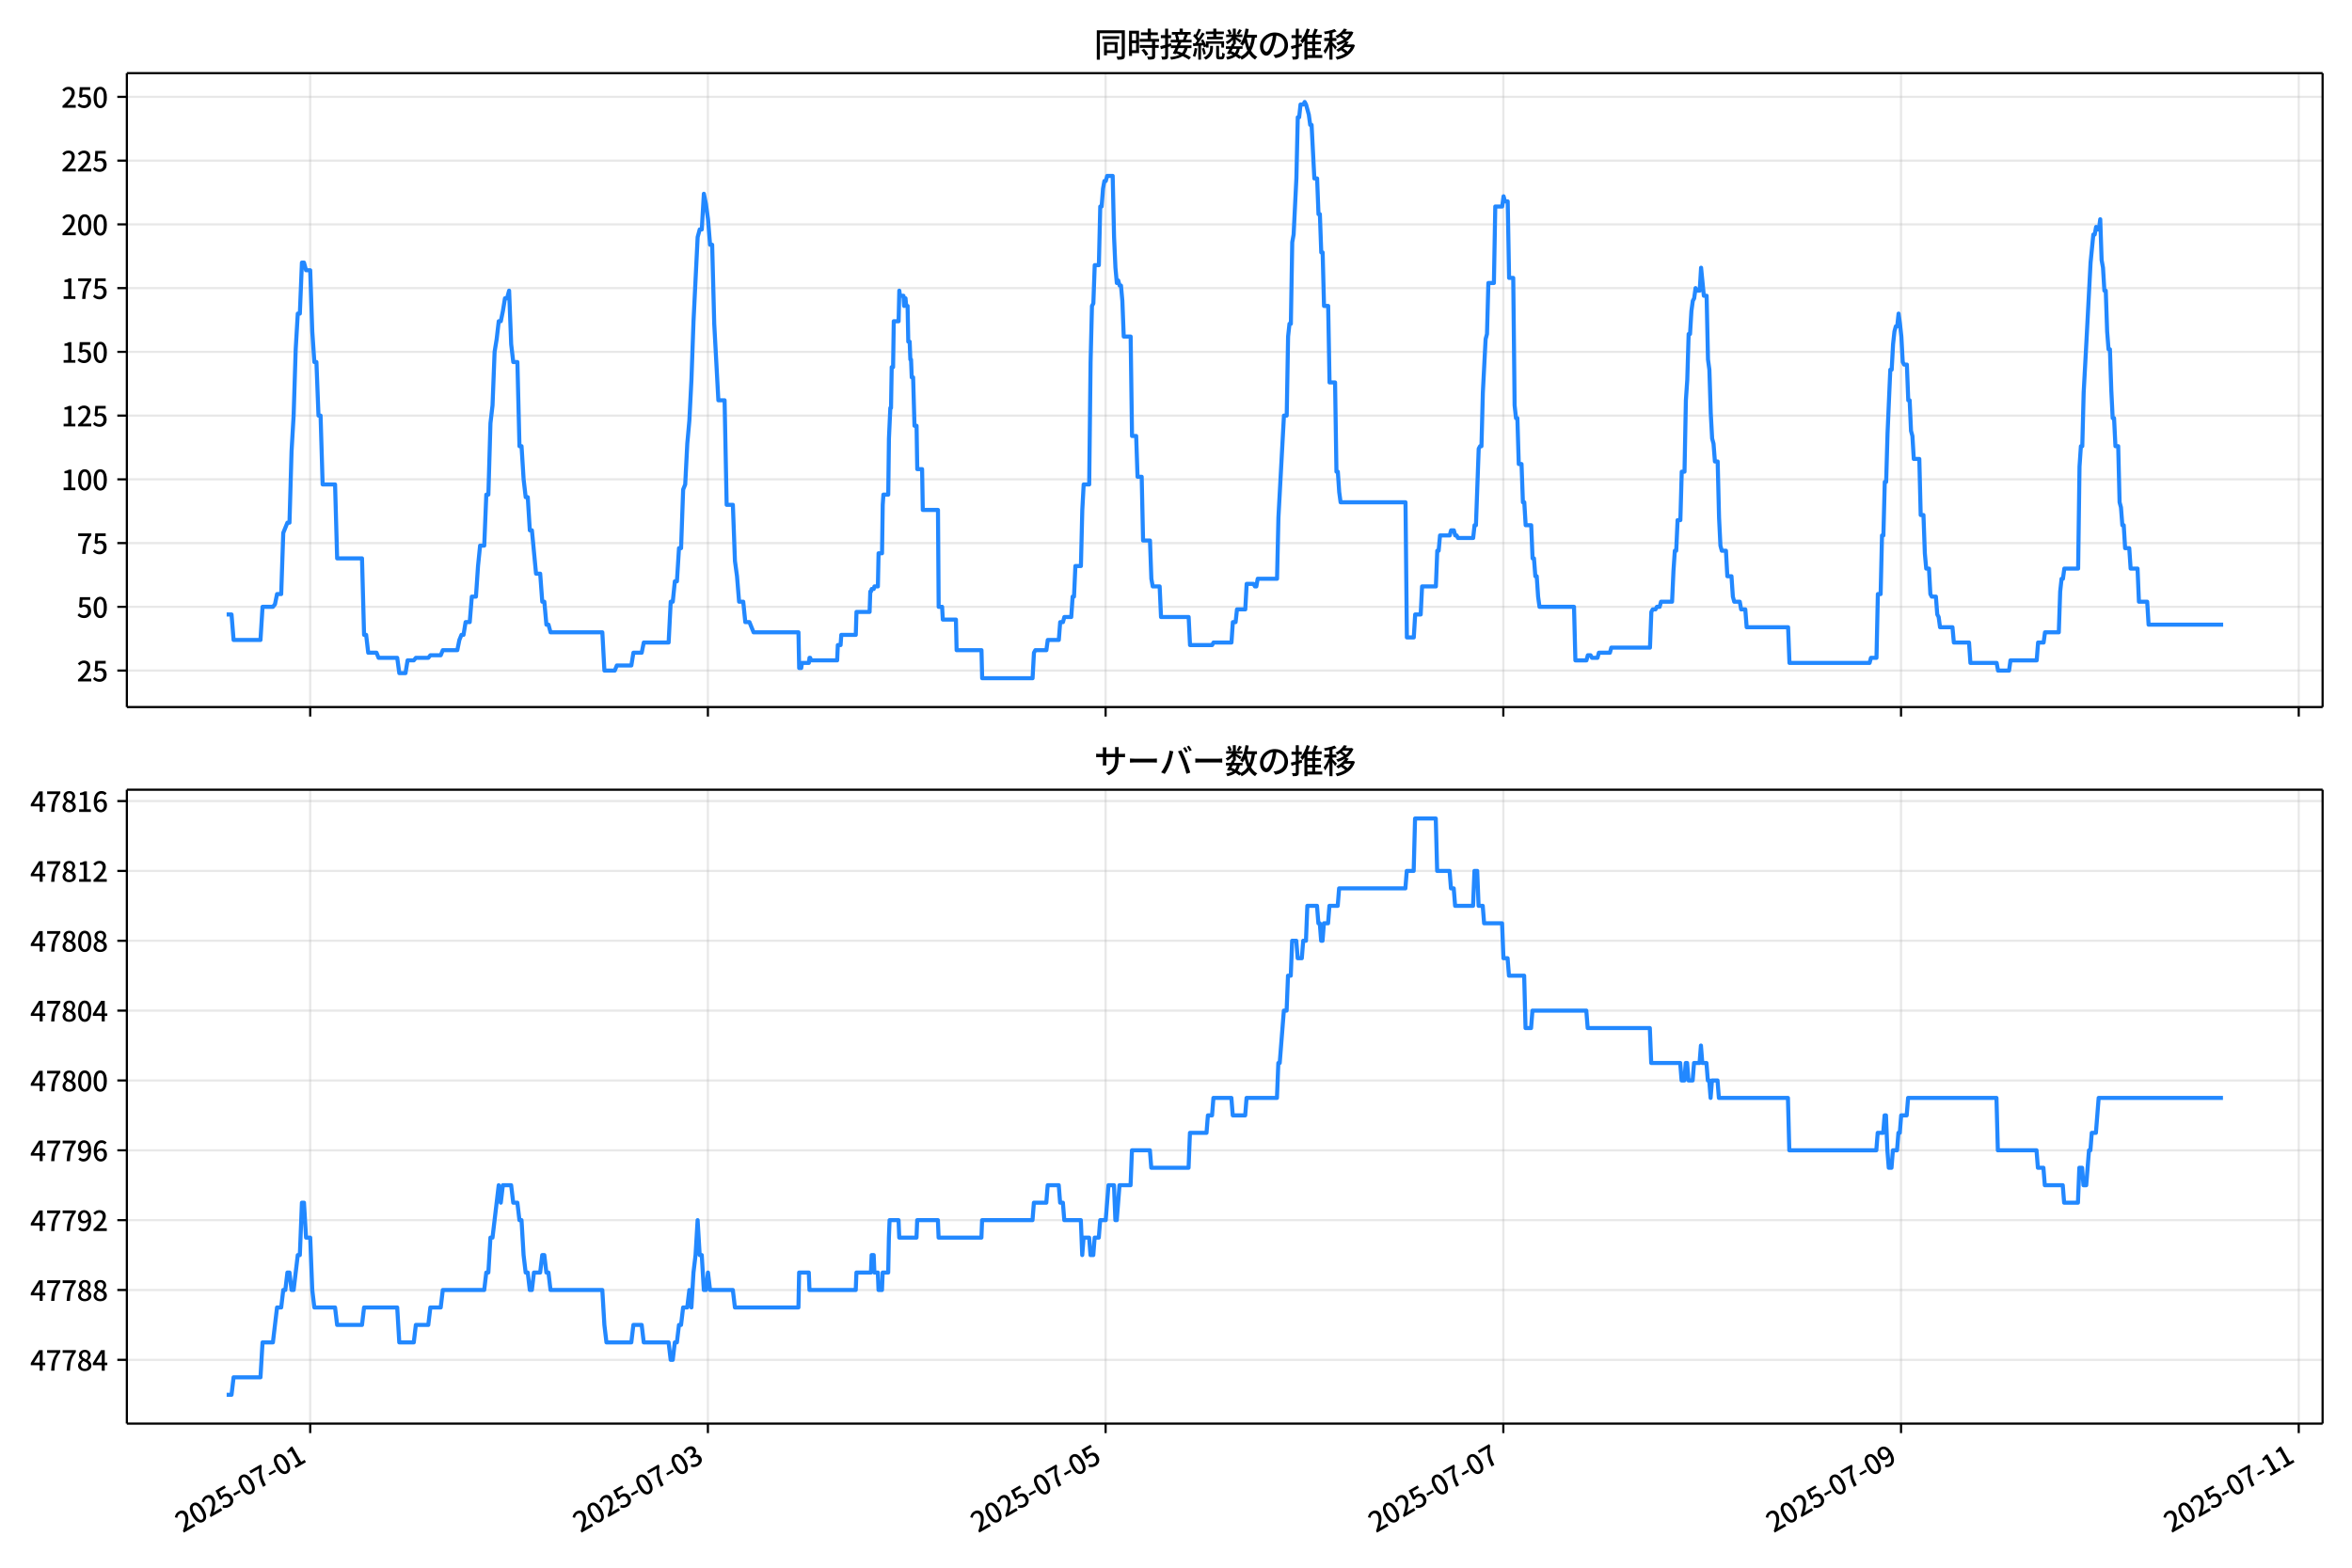 <!DOCTYPE svg  PUBLIC '-//W3C//DTD SVG 1.1//EN'  'http://www.w3.org/Graphics/SVG/1.1/DTD/svg11.dtd'>
<svg version="1.1" viewBox="0 0 864 576" xmlns="http://www.w3.org/2000/svg" xmlns:xlink="http://www.w3.org/1999/xlink">
 <defs>
  <style type="text/css">*{stroke-linejoin: round; stroke-linecap: butt}</style>
 </defs>
 <g id="aa">
  <g id="ab">
   <path d="m0 576h864v-576h-864z" fill="#fff"/>
  </g>
  <g id="ac">
   <g id="ad">
    <path d="m46.6 259.78h806.6v-232.9h-806.6z" fill="#fff"/>
   </g>
   <g id="ae">
    <g id="af">
     <g id="ag">
      <path d="m113.95 259.78v-232.9" clip-path="url(#e)" fill="none" stroke="#b0b0b0" stroke-linecap="square" stroke-opacity=".3" stroke-width=".8"/>
     </g>
     <g id="ah">
      <defs>
       <path id="h" d="m0 0v3.5" stroke="#000" stroke-width=".8"/>
      </defs>
      <use x="113.947" y="259.778" stroke="#000000" stroke-width=".8" xlink:href="#h"/>
     </g>
    </g>
    <g id="ai">
     <g id="aj">
      <path d="m260.04 259.78v-232.9" clip-path="url(#e)" fill="none" stroke="#b0b0b0" stroke-linecap="square" stroke-opacity=".3" stroke-width=".8"/>
     </g>
     <g id="ak">
      <use x="260.045" y="259.778" stroke="#000000" stroke-width=".8" xlink:href="#h"/>
     </g>
    </g>
    <g id="al">
     <g id="am">
      <path d="m406.14 259.78v-232.9" clip-path="url(#e)" fill="none" stroke="#b0b0b0" stroke-linecap="square" stroke-opacity=".3" stroke-width=".8"/>
     </g>
     <g id="an">
      <use x="406.143" y="259.778" stroke="#000000" stroke-width=".8" xlink:href="#h"/>
     </g>
    </g>
    <g id="ao">
     <g id="ap">
      <path d="m552.24 259.78v-232.9" clip-path="url(#e)" fill="none" stroke="#b0b0b0" stroke-linecap="square" stroke-opacity=".3" stroke-width=".8"/>
     </g>
     <g id="aq">
      <use x="552.241" y="259.778" stroke="#000000" stroke-width=".8" xlink:href="#h"/>
     </g>
    </g>
    <g id="ar">
     <g id="as">
      <path d="m698.34 259.78v-232.9" clip-path="url(#e)" fill="none" stroke="#b0b0b0" stroke-linecap="square" stroke-opacity=".3" stroke-width=".8"/>
     </g>
     <g id="at">
      <use x="698.339" y="259.778" stroke="#000000" stroke-width=".8" xlink:href="#h"/>
     </g>
    </g>
    <g id="au">
     <g id="av">
      <path d="m844.44 259.78v-232.9" clip-path="url(#e)" fill="none" stroke="#b0b0b0" stroke-linecap="square" stroke-opacity=".3" stroke-width=".8"/>
     </g>
     <g id="aw">
      <use x="844.437" y="259.778" stroke="#000000" stroke-width=".8" xlink:href="#h"/>
     </g>
    </g>
   </g>
   <g id="ax">
    <g id="ay">
     <g id="az">
      <path d="m46.6 246.38h806.6" clip-path="url(#e)" fill="none" stroke="#b0b0b0" stroke-linecap="square" stroke-opacity=".3" stroke-width=".8"/>
     </g>
     <g id="ba">
      <defs>
       <path id="d" d="m0 0h-3.5" stroke="#000" stroke-width=".8"/>
      </defs>
      <use x="46.6" y="246.381" stroke="#000000" stroke-width=".8" xlink:href="#d"/>
     </g>
     <g id="bb">
      <!-- 25 -->
      <g transform="translate(28.2 250.37) scale(.1 -.1)">
       <defs>
        <path id="c" transform="scale(.016)" d="m282 0v429q697 621 1164 1136 468 515 701 956 234 442 234 826 0 256-87 451-86 196-262 301-176 106-445 106-275 0-506-151-230-150-422-368l-416 410q301 333 637 518 336 186 803 186 429 0 749-176t496-493 176-745q0-455-224-919t-615-935q-390-470-889-950 186 20 394 36t374 16h1184v-634h-3046z"/>
        <path id="g" transform="scale(.016)" d="m1715-90q-365 0-653 90t-506 237q-217 147-383 307l352 480q134-134 294-246t361-183q202-70 452-70 262 0 473 118 212 119 333 346 122 227 122 541 0 460-247 716-246 256-649 256-224 0-384-64t-365-198l-365 237 141 2240h2387v-627h-1747l-109-1204q154 77 307 118 154 42 340 42 397 0 723-160t518-490q192-329 192-847 0-519-224-887t-586-560q-361-192-777-192z"/>
       </defs>
       <use xlink:href="#c"/>
       <use transform="translate(57)" xlink:href="#g"/>
      </g>
     </g>
    </g>
    <g id="bc">
     <g id="bd">
      <path d="m46.6 222.96h806.6" clip-path="url(#e)" fill="none" stroke="#b0b0b0" stroke-linecap="square" stroke-opacity=".3" stroke-width=".8"/>
     </g>
     <g id="be">
      <use x="46.6" y="222.96" stroke="#000000" stroke-width=".8" xlink:href="#d"/>
     </g>
     <g id="bf">
      <!-- 50 -->
      <g transform="translate(28.2 226.95) scale(.1 -.1)">
       <defs>
        <path id="a" transform="scale(.016)" d="m1830-90q-460 0-806 275-346 276-535 823-188 547-188 1366 0 820 188 1357 189 538 535 803 346 266 806 266 461 0 800-269 340-269 528-803 189-534 189-1354 0-819-189-1366-188-547-528-823-339-275-800-275zm0 589q237 0 422 185 186 186 288 599 103 413 103 1091 0 679-103 1082-102 403-288 582-185 180-422 180-236 0-422-180-186-179-292-582-105-403-105-1082 0-678 105-1091 106-413 292-599 186-185 422-185z"/>
       </defs>
       <use xlink:href="#g"/>
       <use transform="translate(57)" xlink:href="#a"/>
      </g>
     </g>
    </g>
    <g id="bg">
     <g id="bh">
      <path d="m46.6 199.54h806.6" clip-path="url(#e)" fill="none" stroke="#b0b0b0" stroke-linecap="square" stroke-opacity=".3" stroke-width=".8"/>
     </g>
     <g id="bi">
      <use x="46.6" y="199.539" stroke="#000000" stroke-width=".8" xlink:href="#d"/>
     </g>
     <g id="bj">
      <!-- 75 -->
      <g transform="translate(28.2 203.52) scale(.1 -.1)">
       <defs>
        <path id="b" transform="scale(.016)" d="m1235 0q32 646 109 1187t224 1024 384 941 576 938h-2208v627h3027v-455q-409-512-665-989-256-476-397-969t-205-1053-90-1251h-755z"/>
       </defs>
       <use xlink:href="#b"/>
       <use transform="translate(57)" xlink:href="#g"/>
      </g>
     </g>
    </g>
    <g id="bk">
     <g id="bl">
      <path d="m46.6 176.12h806.6" clip-path="url(#e)" fill="none" stroke="#b0b0b0" stroke-linecap="square" stroke-opacity=".3" stroke-width=".8"/>
     </g>
     <g id="bm">
      <use x="46.6" y="176.118" stroke="#000000" stroke-width=".8" xlink:href="#d"/>
     </g>
     <g id="bn">
      <!-- 100 -->
      <g transform="translate(22.5 180.1) scale(.1 -.1)">
       <defs>
        <path id="l" transform="scale(.016)" d="m544 0v608h1037v3277h-845v467q333 58 579 147 247 90 451 218h557v-4109h915v-608h-2694z"/>
       </defs>
       <use xlink:href="#l"/>
       <use transform="translate(57)" xlink:href="#a"/>
       <use transform="translate(114)" xlink:href="#a"/>
      </g>
     </g>
    </g>
    <g id="bo">
     <g id="bp">
      <path d="m46.6 152.7h806.6" clip-path="url(#e)" fill="none" stroke="#b0b0b0" stroke-linecap="square" stroke-opacity=".3" stroke-width=".8"/>
     </g>
     <g id="bq">
      <use x="46.6" y="152.697" stroke="#000000" stroke-width=".8" xlink:href="#d"/>
     </g>
     <g id="br">
      <!-- 125 -->
      <g transform="translate(22.5 156.68) scale(.1 -.1)">
       <use xlink:href="#l"/>
       <use transform="translate(57)" xlink:href="#c"/>
       <use transform="translate(114)" xlink:href="#g"/>
      </g>
     </g>
    </g>
    <g id="bs">
     <g id="bt">
      <path d="m46.6 129.28h806.6" clip-path="url(#e)" fill="none" stroke="#b0b0b0" stroke-linecap="square" stroke-opacity=".3" stroke-width=".8"/>
     </g>
     <g id="bu">
      <use x="46.6" y="129.276" stroke="#000000" stroke-width=".8" xlink:href="#d"/>
     </g>
     <g id="bv">
      <!-- 150 -->
      <g transform="translate(22.5 133.26) scale(.1 -.1)">
       <use xlink:href="#l"/>
       <use transform="translate(57)" xlink:href="#g"/>
       <use transform="translate(114)" xlink:href="#a"/>
      </g>
     </g>
    </g>
    <g id="bw">
     <g id="bx">
      <path d="m46.6 105.86h806.6" clip-path="url(#e)" fill="none" stroke="#b0b0b0" stroke-linecap="square" stroke-opacity=".3" stroke-width=".8"/>
     </g>
     <g id="by">
      <use x="46.6" y="105.855" stroke="#000000" stroke-width=".8" xlink:href="#d"/>
     </g>
     <g id="bz">
      <!-- 175 -->
      <g transform="translate(22.5 109.84) scale(.1 -.1)">
       <use xlink:href="#l"/>
       <use transform="translate(57)" xlink:href="#b"/>
       <use transform="translate(114)" xlink:href="#g"/>
      </g>
     </g>
    </g>
    <g id="ca">
     <g id="cb">
      <path d="m46.6 82.434h806.6" clip-path="url(#e)" fill="none" stroke="#b0b0b0" stroke-linecap="square" stroke-opacity=".3" stroke-width=".8"/>
     </g>
     <g id="cc">
      <use x="46.6" y="82.434" stroke="#000000" stroke-width=".8" xlink:href="#d"/>
     </g>
     <g id="cd">
      <!-- 200 -->
      <g transform="translate(22.5 86.42) scale(.1 -.1)">
       <use xlink:href="#c"/>
       <use transform="translate(57)" xlink:href="#a"/>
       <use transform="translate(114)" xlink:href="#a"/>
      </g>
     </g>
    </g>
    <g id="ce">
     <g id="cf">
      <path d="m46.6 59.014h806.6" clip-path="url(#e)" fill="none" stroke="#b0b0b0" stroke-linecap="square" stroke-opacity=".3" stroke-width=".8"/>
     </g>
     <g id="cg">
      <use x="46.6" y="59.014" stroke="#000000" stroke-width=".8" xlink:href="#d"/>
     </g>
     <g id="ch">
      <!-- 225 -->
      <g transform="translate(22.5 62.999) scale(.1 -.1)">
       <use xlink:href="#c"/>
       <use transform="translate(57)" xlink:href="#c"/>
       <use transform="translate(114)" xlink:href="#g"/>
      </g>
     </g>
    </g>
    <g id="ci">
     <g id="cj">
      <path d="m46.6 35.593h806.6" clip-path="url(#e)" fill="none" stroke="#b0b0b0" stroke-linecap="square" stroke-opacity=".3" stroke-width=".8"/>
     </g>
     <g id="ck">
      <use x="46.6" y="35.593" stroke="#000000" stroke-width=".8" xlink:href="#d"/>
     </g>
     <g id="cl">
      <!-- 250 -->
      <g transform="translate(22.5 39.578) scale(.1 -.1)">
       <use xlink:href="#c"/>
       <use transform="translate(57)" xlink:href="#g"/>
       <use transform="translate(114)" xlink:href="#a"/>
      </g>
     </g>
    </g>
   </g>
   <g id="cm">
    <path d="m83.264 225.77h1.786l.759 9.368h9.875l.761-12.179h3.805l.761-.937.761-3.747h1.522l.761-22.484 1.522-3.747h.761l.761-26.231.761-13.116.761-24.358.761-13.116h.761l.761-18.737h.761l.761 2.811h1.522l.761 22.484.761 11.242h.761l.761 19.674h.761l.761 25.295h4.566l.761 27.168h9.131l.761 28.105h.761l.761 6.558h3.044l.761 1.874h6.848l.761 5.621h2.283l.761-4.684h2.283l.761-.937h4.566l.761-.937h3.805l.761-1.874h5.327l.761-3.747.761-1.874h.761l.761-4.684h1.522l.761-9.368h1.522l.761-11.242.761-7.495h1.522l.761-18.737h.761l.761-26.231.761-6.558.761-19.674.761-4.684.761-6.558h.761l.761-3.747.761-4.684h.761l.761-2.811.761 19.674.761 6.558h1.522l.761 30.916h.761l.761 12.179.761 6.558h.761l.761 12.179h.761l1.522 15.926h1.522l.761 10.305h.761l.761 8.431h.761l.761 2.811h19.023l.761 14.053h3.805l.761-1.874h5.327l.761-4.684h3.044l.761-3.747h9.131l.761-14.989h.761l.761-7.495h.761l.761-12.179h.761l.761-21.547.761-1.874.761-14.989.761-8.431.761-14.989.761-21.547 1.522-30.916.761-2.811h.761l.761-13.116.761 3.747.761 5.621.761 9.368h.761l.761 29.042 1.522 28.105h2.283l.761 38.41h2.283l.761 20.61.761 5.621.761 9.368h1.522l.761 7.495h1.522l1.522 3.747h16.487l.254 13.116h.761l.254-1.874h2.536l.254-1.874h.254l.254.937h9.638l.254-5.621h1.015l.254-3.747h5.327l.254-8.431h4.819l.254-7.495h.254l.254-.937h.761l.254-.937h1.268l.254-12.179h1.268l.254-17.8.254-3.747h1.776l.254-20.61.507-11.242h.254l.254-14.989h.507l.254-16.863h1.776l.254-11.242.254 1.874h1.268l.254 3.747.254-2.811h.254l.254 2.811h.507l.254 13.116h.507l.254 6.558h.254l.254 6.558h.507l.507 17.8h.761l.254 15.926h1.776l.254 14.989h5.58l.254 35.6h1.268l.254 4.684h4.819l.254 11.242h9.131l.254 10.305h18.516l.507-9.368.507-.937h4.058l.507-3.747h4.058l.507-6.558h1.015l.507-1.874h2.536l.507-7.495h.507l.507-11.242h2.029l.507-20.61.507-9.368h2.029l.507-44.968.507-20.61.507-.937.507-14.053h1.522l.507-21.547h.507l.507-6.558.507-2.811h.507l.507-1.874h2.029l.507 22.484.507 11.242.507 5.621.507-.937.507 1.874h.507l.507 5.621.507 13.116h2.536l.507 36.537h1.522l.507 14.989h1.522l.507 23.421h2.536l.507 14.053.507 2.811h2.536l.507 11.242h10.146l.507 10.305h8.117l.507-.937h6.595l.507-7.495h1.015l.507-4.684h3.044l.507-9.368h2.536l.507.937h.507l.507-2.811h7.102l.507-22.484 2.029-37.473h1.015l.507-29.042.507-4.684h.507l.507-29.979.507-2.811 1.015-20.61.507-22.484h.507l.507-4.684h1.015l.507-.937.507.937 1.015 3.747.507 3.747h.507l1.015 19.674h1.015l.507 13.116h.507l.507 14.053h.507l.507 19.674h1.522l.507 28.105h2.029l.507 32.789h.507l.507 7.495.507 3.747h23.842l.507 49.652h2.536l.507-8.431h2.029l.507-10.305h5.073l.507-13.116h.507l.507-5.621h3.551l.507-1.874h1.015l.507 1.874h.507l.507.937h5.58l.507-4.684h.507l1.015-28.105.507-.937h.507l.507-19.674 1.015-19.674.507-1.874.507-18.737h2.029l.507-28.105h2.536l.507-3.747.507 1.874h1.015l.507 28.105h1.522l.507 46.842.507 4.684h.507l.507 16.863h1.015l.507 14.053h.507l.507 8.431h2.029l.507 12.179h.507l.507 6.558h.507l.507 7.495.507 3.747h12.682l.507 19.674h4.058l.507-1.874h1.015l.507.937h2.029l.507-1.874h4.058l.507-1.874h14.204l.507-13.116.507-.937h1.015l.507-.937h1.015l.507-1.874h4.058l.507-11.242.507-7.495h.507l.507-11.242h1.015l.507-17.8h1.015l.507-26.231.507-7.495.507-16.863h.507l.507-8.431.507-3.747.507-.937.507-3.747.507.937h1.015l.507-8.431 1.015 10.305h1.015l.507 23.421.507 3.747.507 15.926.507 9.368.507 1.874.507 6.558h1.015l.507 20.61.507 10.305.507 1.874h1.522l.507 9.368h1.522l.507 7.495.507 1.874h2.029l.507 2.811h1.522l.507 6.558h15.219l.507 13.116h29.423l.507-1.874h2.029l.507-23.421h1.015l.507-21.547h.507l.507-19.674h.507l.507-17.8 1.015-23.421h.507l.507-9.368.507-4.684.507-1.874h.507l.507-4.684.507 3.747.507 4.684.507 9.368.507.937h1.015l.507 13.116h.507l.507 11.242.507 1.874.507 8.431h2.029l.507 20.61h1.015l.507 14.053.507 5.621h1.015l.507 9.368.507.937h1.522l.507 6.558.507.937.507 3.747h4.566l.507 5.621h5.58l.507 7.495h9.638l.507 2.811h4.058l.507-3.747h9.638l.507-6.558h2.029l.507-3.747h5.073l.507-14.989.507-4.684h.507l.507-3.747h5.073l.507-37.473.507-7.495h.507l.507-19.674 1.015-18.737 1.522-29.042 1.015-10.305h.507l.507-2.811.507.937h.507l.507-3.747.507 14.989.507 2.811.507 8.431h.507l.507 14.989.507 6.558h.507l.507 14.989.507 10.305h.507l.507 10.305h1.015l.507 20.61.507 1.874.507 6.558h.507l.507 8.431h1.522l.507 7.495h2.536l.507 12.179h3.044l.507 8.431h27.393v0" clip-path="url(#e)" fill="none" stroke="#28f" stroke-linecap="square" stroke-width="1.5"/>
   </g>
   <g id="cn">
    <path d="m46.6 259.78v-232.9" fill="none" stroke="#000" stroke-linecap="square" stroke-width=".8"/>
   </g>
   <g id="co">
    <path d="m853.2 259.78v-232.9" fill="none" stroke="#000" stroke-linecap="square" stroke-width=".8"/>
   </g>
   <g id="cp">
    <path d="m46.6 259.78h806.6" fill="none" stroke="#000" stroke-linecap="square" stroke-width=".8"/>
   </g>
   <g id="cq">
    <path d="m46.6 26.88h806.6" fill="none" stroke="#000" stroke-linecap="square" stroke-width=".8"/>
   </g>
   <g id="cr">
    <!-- 同時接続数の推移 -->
    <g transform="translate(401.9 20.88) scale(.12 -.12)">
     <defs>
      <path id="w" transform="scale(.016)" d="m1587 3936h3232v-518h-3232v518zm320-1114h557v-2534h-557v2534zm301 0h2291v-2086h-2291v512h1734v1069h-1734v505zm-1683 2260h5113v-570h-4524v-5056h-589v5626zm4768 0h595v-4896q0-250-67-397t-227-218q-160-77-426-96t-675-19q-13 83-45 192t-77 218q-45 108-89 185 281-13 527-13 247 0 330 0 83 7 118 42 36 35 36 112v4890z"/>
      <path id="u" transform="scale(.016)" d="m2714 4672h3238v-525h-3238v525zm-244-1235h3712v-538h-3712v538zm20-1184h3635v-531h-3635v531zm1523 3155h595v-2310h-595v2310zm832-2451h589v-2823q0-230-61-364-61-135-227-199-167-70-423-86t-633-16q-20 121-78 285-57 163-121 284 275-6 509-9t310-3q77 6 106 28 29 23 29 93v2810zm-2023-1677 487 282q153-160 313-352t294-381q135-189 206-343l-519-313q-64 153-189 348-124 196-278 394-154 199-314 365zm-2086 3718h1619v-4281h-1619v544h1056v3187h-1056v550zm32-1843h1293v-537h-1293v537zm-320 1843h563v-4832h-563v4832z"/>
      <path id="v" transform="scale(.016)" d="m3866 5408h614v-870h-614v870zm-1479-653h3597v-518h-3597v518zm-230-1485h4e3v-518h-4e3v518zm825 922 519 102q64-160 121-342 58-182 96-352 39-170 45-304l-544-128q-6 134-42 313-35 180-83 365-48 186-112 346zm1856 109 589-71q-96-275-202-557-105-281-195-486l-518 77q58 147 122 329 64 183 118 372t86 336zm-2643-2106h3943v-518h-3943v518zm1408 685 602-115q-167-371-362-784t-390-797-362-685l-525 179q160 288 346 666t368 784 323 752zm-659-2157 358 403q352-102 733-240 381-137 752-304 371-166 697-336 327-169 558-329l-384-461q-218 160-532 336-313 176-685 345-371 170-755 323-384 154-742 263zm1894 1114 583-71q-122-550-353-944-230-393-604-662t-922-435q-547-167-1296-269-25 128-93 269-67 141-137 230 678 64 1168 192t819 349q330 221 531 550 202 330 304 791zm-4684 217q396 90 953 240 557 151 1120 311l77-544q-525-154-1053-311-528-156-963-284l-134 588zm121 2093h1965v-563h-1965v563zm819 1248h576v-5229q0-236-51-374t-192-208q-141-77-355-99-214-23-541-16-13 115-64 288t-109 294q205-6 381-6t234 0q64 0 92 28 29 29 29 93v5229z"/>
      <path id="t" transform="scale(.016)" d="m4058 5408h595v-1798h-595v1798zm-1415-563h3443v-499h-3443v499zm231-992h3008v-499h-3008v499zm-224-877h3475v-1203h-531v729h-2432v-729h-512v1203zm1964-877h551v-1881q0-122 22-157 23-35 106-35 25 0 92 0 68 0 135 0t99 0q51 0 83 54t45 224 19 515q90-70 234-131t259-93q-19-429-83-662-64-234-183-326-118-93-316-93-39 0-103 0t-134 0-138 0q-67 0-99 0-237 0-365 64t-176 218q-48 153-48 422v1881zm-1164-6h550v-455q0-243-48-528-48-284-186-579-137-294-409-572-272-279-727-503-70 90-192 208-121 118-230 195 416 205 665 438 250 234 371 474 122 240 164 467 42 228 42 413v442zm-2240 3309 524-192q-121-244-259-503-137-259-275-496t-259-416l-410 173q122 186 246 438 125 253 240 515 116 263 193 481zm716-743 500-230q-224-359-496-756-272-396-548-764-275-368-518-650l-358 205q179 211 377 483 199 272 387 569 189 298 358 592 170 295 298 551zm-1721-665 307 403q166-154 339-340 173-185 320-364t224-327l-326-460q-77 160-218 348-141 189-314 384-172 196-332 356zm1485-832 435 179q128-211 249-458 122-246 215-474 93-227 137-412l-473-211q-32 185-119 422-86 237-201 486-115 250-243 468zm-1530-583q422 26 998 54 576 29 1184 68l7-499q-570-45-1127-84-556-38-992-70l-70 531zm1702-992 436 135q121-276 214-596t118-556l-454-148q-26 237-112 563-86 327-202 602zm-1363 109 499-83q-57-455-163-897-105-441-253-748-51 32-134 73-83 42-170 83-86 42-144 62 148 294 234 697t131 813zm691 627h525v-2861h-525v2861z"/>
      <path id="o" transform="scale(.016)" d="m224 2022h3187v-499h-3187v499zm51 2247h3111v-487h-3111v487zm1127-1735 563-121q-154-320-333-672t-352-679q-173-326-326-582l-532 173q148 243 324 566t345 669q170 346 311 646zm934-832 563-64q-89-480-262-838t-461-614-701-432-976-298q-25 128-99 269t-157 237q659 102 1085 303 426 202 666 554t342 883zm422 3597 519-211q-147-218-298-436-150-217-278-377l-403 186q121 173 252 413 132 240 208 425zm-1203 109h563v-2957h-563v2957zm-1075-320 448 186q134-192 246-420 112-227 157-393l-467-211q-38 172-147 406t-237 432zm1094-1050 397-236q-160-263-400-529-240-265-519-489-278-224-553-378-51 103-141 237-89 135-179 218 269 109 534 294 266 186 493 416 228 231 368 467zm487-204q83-45 246-145 163-99 352-211t346-211 221-150l-327-423q-83 77-230 198-147 122-317 253-170 132-327 250-156 119-259 189l295 250zm1798 396h2311v-556h-2311v556zm115 1178 615-90q-103-640-263-1235t-384-1101q-224-505-512-889-44 57-134 134t-186 157-166 125q275 339 473 796 199 458 340 995 141 538 217 1108zm1223-1510 614-58q-147-1101-445-1940-297-838-813-1443-515-604-1321-1014-26 71-90 177-64 105-134 208-70 102-128 159 742 346 1212 880 471 535 730 1290 260 755 375 1741zm-1005-135q134-851 387-1597 253-745 659-1305 407-560 1002-874-70-57-154-150-83-93-154-189-70-96-121-179-633 371-1056 988-422 618-688 1434-265 816-425 1783l550 89zm-3309-3065 327 416q377-148 754-330 378-182 701-378 324-195 548-368l-416-435q-211 179-519 378-307 198-666 383-358 186-729 334z"/>
      <path id="s" transform="scale(.016)" d="m3686 4378q-64-493-163-1041-99-547-265-1084-192-653-432-1104t-522-688-595-237q-320 0-596 221-275 221-448 621-172 400-172 931 0 537 220 1017 221 480 611 851 391 372 909 583 519 211 1121 211 576 0 1040-186 464-185 793-515 330-329 502-771 173-441 173-941 0-672-278-1194-278-521-816-851-538-329-1318-444l-378 601q166 20 307 42t263 48q307 70 585 217 279 148 496 375 218 227 342 534 125 308 125 692t-122 713q-121 330-358 573-236 243-582 380-346 138-781 138-525 0-935-186-409-185-694-489-284-304-432-656-147-352-147-678 0-365 89-605 90-240 224-355 135-115 276-115t288 144 297 457q151 314 298 800 147 461 246 982 100 522 145 1021l684-12z"/>
      <path id="p" transform="scale(.016)" d="m2995 2925h2893v-519h-2893v519zm0-1280h2893v-519h-2893v519zm-64-1299h3232v-557h-3232v557zm1312 3577h563v-3763h-563v3763zm429 1466 634-141q-154-390-340-794-185-403-339-684l-512 140q103 199 208 458 106 259 195 528 90 269 154 493zm-1472 25 582-147q-153-518-371-1018-217-499-483-931t-573-758q-38 64-109 160-70 96-147 198-77 103-141 160 416 416 733 1034t509 1302zm128-1203h2720v-537h-2720v-4205h-582v4422l313 320h269zm-3174-2157q396 90 953 240 557 151 1120 311l77-544q-525-154-1053-311-528-156-963-284l-134 588zm121 2093h1965v-563h-1965v563zm819 1248h576v-5229q0-236-51-374t-192-208q-141-77-355-99-214-23-541-16-13 115-64 288t-109 294q205-6 381-6t234 0q64 0 92 28 29 29 29 93v5229z"/>
      <path id="n" transform="scale(.016)" d="m4051 5402 595-109q-281-493-729-941t-1107-806q-39 64-106 144t-141 153q-73 74-137 119 608 288 1011 678t614 762zm-77-557h1511v-493h-1863l352 493zm1293 0h109l109 25 384-179q-192-505-496-905t-695-701q-390-301-845-519-454-217-947-358-44 109-137 253t-176 227q448 109 867 294 419 186 777 445 359 259 631 592t419 730v96zm-1990-954 377 307q167-96 336-218 170-121 320-249 151-128 247-237l-397-332q-90 108-237 236t-317 259q-169 132-329 234zm1107-934 595-109q-307-538-803-1031-496-492-1232-876-38 64-102 144t-138 156q-74 77-138 116 455 217 807 483t604 554q253 288 407 563zm-90-589h1460v-506h-1818l358 506zm1268 0h121l109 26 384-167q-192-614-531-1075t-787-794q-448-332-983-553-534-221-1129-355-45 115-132 269-86 153-176 249 551 96 1043 285 493 189 903 473 410 285 714 669t464 883v90zm-2132-1056 410 339q186-102 384-237 198-134 371-275t282-269l-435-371q-103 128-270 272-166 144-361 288t-381 253zm-2150 3533h589v-5376h-589v5376zm-992-1242h2336v-569h-2336v569zm1024-224 365-160q-96-339-231-707-134-368-291-727-157-358-336-672-179-313-365-537-44 128-134 291t-160 272q173 192 339 457 167 266 323 570 157 304 282 618t208 595zm941 1946 416-467q-314-122-695-221-380-99-784-173-403-74-780-131-20 102-71 236-51 135-102 231 358 58 732 138 375 80 711 179t573 208zm-397-2579q58-45 179-170 122-125 266-266 144-140 259-265t160-183l-352-473q-58 102-157 255-99 154-218 317-118 164-227 311-108 147-185 237l275 237z"/>
     </defs>
     <use xlink:href="#w"/>
     <use transform="translate(100)" xlink:href="#u"/>
     <use transform="translate(200)" xlink:href="#v"/>
     <use transform="translate(300)" xlink:href="#t"/>
     <use transform="translate(400)" xlink:href="#o"/>
     <use transform="translate(500)" xlink:href="#s"/>
     <use transform="translate(600)" xlink:href="#p"/>
     <use transform="translate(700)" xlink:href="#n"/>
    </g>
   </g>
  </g>
  <g id="cs">
   <g id="ct">
    <path d="m46.6 523.06h806.6v-232.9h-806.6z" fill="#fff"/>
   </g>
   <g id="cu">
    <g id="cv">
     <g id="cw">
      <path d="m113.95 523.06v-232.9" clip-path="url(#f)" fill="none" stroke="#b0b0b0" stroke-linecap="square" stroke-opacity=".3" stroke-width=".8"/>
     </g>
     <g id="cx">
      <use x="113.947" y="523.055" stroke="#000000" stroke-width=".8" xlink:href="#h"/>
     </g>
     <g id="cy">
      <!-- 2025-07-01 -->
      <g transform="translate(67.157 563.33) rotate(-30) scale(.1 -.1)">
       <defs>
        <path id="i" transform="scale(.016)" d="m301 1536v544h1689v-544h-1689z"/>
       </defs>
       <use xlink:href="#c"/>
       <use transform="translate(57)" xlink:href="#a"/>
       <use transform="translate(114)" xlink:href="#c"/>
       <use transform="translate(171)" xlink:href="#g"/>
       <use transform="translate(228)" xlink:href="#i"/>
       <use transform="translate(263.7)" xlink:href="#a"/>
       <use transform="translate(320.7)" xlink:href="#b"/>
       <use transform="translate(377.7)" xlink:href="#i"/>
       <use transform="translate(413.4)" xlink:href="#a"/>
       <use transform="translate(470.4)" xlink:href="#l"/>
      </g>
     </g>
    </g>
    <g id="cz">
     <g id="da">
      <path d="m260.04 523.06v-232.9" clip-path="url(#f)" fill="none" stroke="#b0b0b0" stroke-linecap="square" stroke-opacity=".3" stroke-width=".8"/>
     </g>
     <g id="db">
      <use x="260.045" y="523.055" stroke="#000000" stroke-width=".8" xlink:href="#h"/>
     </g>
     <g id="dc">
      <!-- 2025-07-03 -->
      <g transform="translate(213.26 563.33) rotate(-30) scale(.1 -.1)">
       <defs>
        <path id="x" transform="scale(.016)" d="m1715-90q-371 0-656 90t-503 240q-217 150-377 323l359 474q211-205 479-359 269-153 634-153 269 0 467 92 199 93 311 266t112 423q0 256-125 451t-429 300q-304 106-835 106v551q467 0 732 105 266 106 384 291 119 186 119 423 0 307-192 489-192 183-531 183-269 0-503-119-233-118-438-316l-384 460q282 256 614 413 333 157 737 157 422 0 748-144 327-144 512-413 186-269 186-659 0-403-221-685-221-281-592-422v-26q269-70 490-227t349-400 128-557q0-422-215-726-214-304-573-468-358-163-787-163z"/>
       </defs>
       <use xlink:href="#c"/>
       <use transform="translate(57)" xlink:href="#a"/>
       <use transform="translate(114)" xlink:href="#c"/>
       <use transform="translate(171)" xlink:href="#g"/>
       <use transform="translate(228)" xlink:href="#i"/>
       <use transform="translate(263.7)" xlink:href="#a"/>
       <use transform="translate(320.7)" xlink:href="#b"/>
       <use transform="translate(377.7)" xlink:href="#i"/>
       <use transform="translate(413.4)" xlink:href="#a"/>
       <use transform="translate(470.4)" xlink:href="#x"/>
      </g>
     </g>
    </g>
    <g id="dd">
     <g id="de">
      <path d="m406.14 523.06v-232.9" clip-path="url(#f)" fill="none" stroke="#b0b0b0" stroke-linecap="square" stroke-opacity=".3" stroke-width=".8"/>
     </g>
     <g id="df">
      <use x="406.143" y="523.055" stroke="#000000" stroke-width=".8" xlink:href="#h"/>
     </g>
     <g id="dg">
      <!-- 2025-07-05 -->
      <g transform="translate(359.35 563.33) rotate(-30) scale(.1 -.1)">
       <use xlink:href="#c"/>
       <use transform="translate(57)" xlink:href="#a"/>
       <use transform="translate(114)" xlink:href="#c"/>
       <use transform="translate(171)" xlink:href="#g"/>
       <use transform="translate(228)" xlink:href="#i"/>
       <use transform="translate(263.7)" xlink:href="#a"/>
       <use transform="translate(320.7)" xlink:href="#b"/>
       <use transform="translate(377.7)" xlink:href="#i"/>
       <use transform="translate(413.4)" xlink:href="#a"/>
       <use transform="translate(470.4)" xlink:href="#g"/>
      </g>
     </g>
    </g>
    <g id="dh">
     <g id="di">
      <path d="m552.24 523.06v-232.9" clip-path="url(#f)" fill="none" stroke="#b0b0b0" stroke-linecap="square" stroke-opacity=".3" stroke-width=".8"/>
     </g>
     <g id="dj">
      <use x="552.241" y="523.055" stroke="#000000" stroke-width=".8" xlink:href="#h"/>
     </g>
     <g id="dk">
      <!-- 2025-07-07 -->
      <g transform="translate(505.45 563.33) rotate(-30) scale(.1 -.1)">
       <use xlink:href="#c"/>
       <use transform="translate(57)" xlink:href="#a"/>
       <use transform="translate(114)" xlink:href="#c"/>
       <use transform="translate(171)" xlink:href="#g"/>
       <use transform="translate(228)" xlink:href="#i"/>
       <use transform="translate(263.7)" xlink:href="#a"/>
       <use transform="translate(320.7)" xlink:href="#b"/>
       <use transform="translate(377.7)" xlink:href="#i"/>
       <use transform="translate(413.4)" xlink:href="#a"/>
       <use transform="translate(470.4)" xlink:href="#b"/>
      </g>
     </g>
    </g>
    <g id="dl">
     <g id="dm">
      <path d="m698.34 523.06v-232.9" clip-path="url(#f)" fill="none" stroke="#b0b0b0" stroke-linecap="square" stroke-opacity=".3" stroke-width=".8"/>
     </g>
     <g id="dn">
      <use x="698.339" y="523.055" stroke="#000000" stroke-width=".8" xlink:href="#h"/>
     </g>
     <g id="do">
      <!-- 2025-07-09 -->
      <g transform="translate(651.55 563.33) rotate(-30) scale(.1 -.1)">
       <defs>
        <path id="m" transform="scale(.016)" d="m1562-90q-410 0-708 150-297 151-502 356l403 461q141-160 346-256t422-96q224 0 425 102 202 103 352 333 151 230 237 614 87 384 87 941 0 589-115 970t-323 563-496 182q-205 0-372-118-166-118-262-336t-96-525q0-301 86-512 87-211 259-323 173-112 417-112 224 0 460 141 237 141 448 461l32-544q-134-180-313-314t-371-208-384-74q-391 0-689 166-297 167-467 496-169 330-169 823 0 467 195 816t515 541 698 192q339 0 636-138 298-137 519-419 221-281 349-710t128-1018q0-691-141-1187t-391-807q-249-310-563-461-313-150-652-150z"/>
       </defs>
       <use xlink:href="#c"/>
       <use transform="translate(57)" xlink:href="#a"/>
       <use transform="translate(114)" xlink:href="#c"/>
       <use transform="translate(171)" xlink:href="#g"/>
       <use transform="translate(228)" xlink:href="#i"/>
       <use transform="translate(263.7)" xlink:href="#a"/>
       <use transform="translate(320.7)" xlink:href="#b"/>
       <use transform="translate(377.7)" xlink:href="#i"/>
       <use transform="translate(413.4)" xlink:href="#a"/>
       <use transform="translate(470.4)" xlink:href="#m"/>
      </g>
     </g>
    </g>
    <g id="dp">
     <g id="dq">
      <path d="m844.44 523.06v-232.9" clip-path="url(#f)" fill="none" stroke="#b0b0b0" stroke-linecap="square" stroke-opacity=".3" stroke-width=".8"/>
     </g>
     <g id="dr">
      <use x="844.437" y="523.055" stroke="#000000" stroke-width=".8" xlink:href="#h"/>
     </g>
     <g id="ds">
      <!-- 2025-07-11 -->
      <g transform="translate(797.65 563.33) rotate(-30) scale(.1 -.1)">
       <use xlink:href="#c"/>
       <use transform="translate(57)" xlink:href="#a"/>
       <use transform="translate(114)" xlink:href="#c"/>
       <use transform="translate(171)" xlink:href="#g"/>
       <use transform="translate(228)" xlink:href="#i"/>
       <use transform="translate(263.7)" xlink:href="#a"/>
       <use transform="translate(320.7)" xlink:href="#b"/>
       <use transform="translate(377.7)" xlink:href="#i"/>
       <use transform="translate(413.4)" xlink:href="#l"/>
       <use transform="translate(470.4)" xlink:href="#l"/>
      </g>
     </g>
    </g>
   </g>
   <g id="dt">
    <g id="du">
     <g id="dv">
      <path d="m46.6 499.64h806.6" clip-path="url(#f)" fill="none" stroke="#b0b0b0" stroke-linecap="square" stroke-opacity=".3" stroke-width=".8"/>
     </g>
     <g id="dw">
      <use x="46.6" y="499.637" stroke="#000000" stroke-width=".8" xlink:href="#d"/>
     </g>
     <g id="dx">
      <!-- 47784 -->
      <g transform="translate(11.1 503.62) scale(.1 -.1)">
       <defs>
        <path id="j" transform="scale(.016)" d="m2170 0v3072q0 192 12 457 13 266 20 458h-26q-90-179-183-365-92-185-195-364l-921-1415h2579v-576h-3328v493l1875 2957h858v-4717h-691z"/>
        <path id="k" transform="scale(.016)" d="m1830-90q-441 0-787 163-345 164-547 448-202 285-202 650 0 314 122 557t314 419 403 291v32q-256 186-442 458-185 272-185 643 0 365 176 640t480 425q304 151 694 151 410 0 704-160t457-439q164-278 164-649 0-237-96-448t-234-381q-137-169-291-278v-32q218-115 397-285 179-169 288-406t109-557q0-346-189-628-189-281-532-448-342-166-803-166zm314 2708q205 198 310 419 106 221 106 464 0 211-83 384t-247 272q-163 99-393 99-288 0-480-183-192-182-192-502 0-256 134-429 135-172 359-294t486-230zm-294-2170q236 0 418 89 183 90 285 253 103 164 103 388 0 211-90 367-89 157-246 272-157 116-368 215t-454 195q-244-173-398-426-153-252-153-553 0-237 118-416 119-179 324-282 205-102 461-102z"/>
       </defs>
       <use xlink:href="#j"/>
       <use transform="translate(57)" xlink:href="#b"/>
       <use transform="translate(114)" xlink:href="#b"/>
       <use transform="translate(171)" xlink:href="#k"/>
       <use transform="translate(228)" xlink:href="#j"/>
      </g>
     </g>
    </g>
    <g id="dy">
     <g id="dz">
      <path d="m46.6 473.97h806.6" clip-path="url(#f)" fill="none" stroke="#b0b0b0" stroke-linecap="square" stroke-opacity=".3" stroke-width=".8"/>
     </g>
     <g id="ea">
      <use x="46.6" y="473.974" stroke="#000000" stroke-width=".8" xlink:href="#d"/>
     </g>
     <g id="eb">
      <!-- 47788 -->
      <g transform="translate(11.1 477.96) scale(.1 -.1)">
       <use xlink:href="#j"/>
       <use transform="translate(57)" xlink:href="#b"/>
       <use transform="translate(114)" xlink:href="#b"/>
       <use transform="translate(171)" xlink:href="#k"/>
       <use transform="translate(228)" xlink:href="#k"/>
      </g>
     </g>
    </g>
    <g id="ec">
     <g id="ed">
      <path d="m46.6 448.31h806.6" clip-path="url(#f)" fill="none" stroke="#b0b0b0" stroke-linecap="square" stroke-opacity=".3" stroke-width=".8"/>
     </g>
     <g id="ee">
      <use x="46.6" y="448.31" stroke="#000000" stroke-width=".8" xlink:href="#d"/>
     </g>
     <g id="ef">
      <!-- 47792 -->
      <g transform="translate(11.1 452.3) scale(.1 -.1)">
       <use xlink:href="#j"/>
       <use transform="translate(57)" xlink:href="#b"/>
       <use transform="translate(114)" xlink:href="#b"/>
       <use transform="translate(171)" xlink:href="#m"/>
       <use transform="translate(228)" xlink:href="#c"/>
      </g>
     </g>
    </g>
    <g id="eg">
     <g id="eh">
      <path d="m46.6 422.65h806.6" clip-path="url(#f)" fill="none" stroke="#b0b0b0" stroke-linecap="square" stroke-opacity=".3" stroke-width=".8"/>
     </g>
     <g id="ei">
      <use x="46.6" y="422.646" stroke="#000000" stroke-width=".8" xlink:href="#d"/>
     </g>
     <g id="ej">
      <!-- 47796 -->
      <g transform="translate(11.1 426.63) scale(.1 -.1)">
       <defs>
        <path id="q" transform="scale(.016)" d="m1971-90q-339 0-634 144-294 144-518 435-224 292-352 733-128 442-128 1044 0 678 147 1161 148 483 397 784 250 301 570 445t665 144q397 0 688-147 292-147 490-359l-403-448q-128 154-327 253-198 99-409 99-307 0-567-182-259-182-413-605-153-422-153-1145 0-608 115-1002t326-589q212-195 493-195 212 0 375 121 163 122 259 343t96 522q0 300-90 511-89 212-259 320-169 109-419 109-211 0-451-134t-458-461l-25 538q134 192 313 323t374 201q196 71 375 71 397 0 694-163 298-163 467-490 170-326 170-825 0-468-195-817-195-348-512-544-317-195-701-195z"/>
       </defs>
       <use xlink:href="#j"/>
       <use transform="translate(57)" xlink:href="#b"/>
       <use transform="translate(114)" xlink:href="#b"/>
       <use transform="translate(171)" xlink:href="#m"/>
       <use transform="translate(228)" xlink:href="#q"/>
      </g>
     </g>
    </g>
    <g id="ek">
     <g id="el">
      <path d="m46.6 396.98h806.6" clip-path="url(#f)" fill="none" stroke="#b0b0b0" stroke-linecap="square" stroke-opacity=".3" stroke-width=".8"/>
     </g>
     <g id="em">
      <use x="46.6" y="396.983" stroke="#000000" stroke-width=".8" xlink:href="#d"/>
     </g>
     <g id="en">
      <!-- 47800 -->
      <g transform="translate(11.1 400.97) scale(.1 -.1)">
       <use xlink:href="#j"/>
       <use transform="translate(57)" xlink:href="#b"/>
       <use transform="translate(114)" xlink:href="#k"/>
       <use transform="translate(171)" xlink:href="#a"/>
       <use transform="translate(228)" xlink:href="#a"/>
      </g>
     </g>
    </g>
    <g id="eo">
     <g id="ep">
      <path d="m46.6 371.32h806.6" clip-path="url(#f)" fill="none" stroke="#b0b0b0" stroke-linecap="square" stroke-opacity=".3" stroke-width=".8"/>
     </g>
     <g id="eq">
      <use x="46.6" y="371.319" stroke="#000000" stroke-width=".8" xlink:href="#d"/>
     </g>
     <g id="er">
      <!-- 47804 -->
      <g transform="translate(11.1 375.3) scale(.1 -.1)">
       <use xlink:href="#j"/>
       <use transform="translate(57)" xlink:href="#b"/>
       <use transform="translate(114)" xlink:href="#k"/>
       <use transform="translate(171)" xlink:href="#a"/>
       <use transform="translate(228)" xlink:href="#j"/>
      </g>
     </g>
    </g>
    <g id="es">
     <g id="et">
      <path d="m46.6 345.66h806.6" clip-path="url(#f)" fill="none" stroke="#b0b0b0" stroke-linecap="square" stroke-opacity=".3" stroke-width=".8"/>
     </g>
     <g id="eu">
      <use x="46.6" y="345.655" stroke="#000000" stroke-width=".8" xlink:href="#d"/>
     </g>
     <g id="ev">
      <!-- 47808 -->
      <g transform="translate(11.1 349.64) scale(.1 -.1)">
       <use xlink:href="#j"/>
       <use transform="translate(57)" xlink:href="#b"/>
       <use transform="translate(114)" xlink:href="#k"/>
       <use transform="translate(171)" xlink:href="#a"/>
       <use transform="translate(228)" xlink:href="#k"/>
      </g>
     </g>
    </g>
    <g id="ew">
     <g id="ex">
      <path d="m46.6 319.99h806.6" clip-path="url(#f)" fill="none" stroke="#b0b0b0" stroke-linecap="square" stroke-opacity=".3" stroke-width=".8"/>
     </g>
     <g id="ey">
      <use x="46.6" y="319.992" stroke="#000000" stroke-width=".8" xlink:href="#d"/>
     </g>
     <g id="ez">
      <!-- 47812 -->
      <g transform="translate(11.1 323.98) scale(.1 -.1)">
       <use xlink:href="#j"/>
       <use transform="translate(57)" xlink:href="#b"/>
       <use transform="translate(114)" xlink:href="#k"/>
       <use transform="translate(171)" xlink:href="#l"/>
       <use transform="translate(228)" xlink:href="#c"/>
      </g>
     </g>
    </g>
    <g id="fa">
     <g id="fb">
      <path d="m46.6 294.33h806.6" clip-path="url(#f)" fill="none" stroke="#b0b0b0" stroke-linecap="square" stroke-opacity=".3" stroke-width=".8"/>
     </g>
     <g id="fc">
      <use x="46.6" y="294.328" stroke="#000000" stroke-width=".8" xlink:href="#d"/>
     </g>
     <g id="fd">
      <!-- 47816 -->
      <g transform="translate(11.1 298.31) scale(.1 -.1)">
       <use xlink:href="#j"/>
       <use transform="translate(57)" xlink:href="#b"/>
       <use transform="translate(114)" xlink:href="#k"/>
       <use transform="translate(171)" xlink:href="#l"/>
       <use transform="translate(228)" xlink:href="#q"/>
      </g>
     </g>
    </g>
   </g>
   <g id="fe">
    <path d="m83.264 512.47h1.786l.759-6.416h9.875l.761-12.832h3.805l1.522-12.832h1.522l.761-6.416h.761l.761-6.416h.761l.761 6.416h.761l1.522-12.832h.761l.761-19.248h.761l.761 12.832h1.522l.761 19.248.761 6.416h7.609l.761 6.416h9.131l.761-6.416h12.175l.761 12.832h5.327l.761-6.416h4.566l.761-6.416h3.805l.761-6.416h15.219l.761-6.416h.761l.761-12.832h.761l2.283-19.248.761 6.416.761-6.416h3.044l.761 6.416h1.522l.761 6.416h.761l.761 12.832.761 6.416h.761l.761 6.416h.761l.761-6.416h2.283l.761-6.416h.761l.761 6.416h.761l.761 6.416h19.023l.761 12.832.761 6.416h9.131l.761-6.416h3.044l.761 6.416h9.131l.761 6.416h.761l.761-6.416h.761l.761-6.416h.761l.761-6.416h1.522l.761-6.416.761 6.416.761-12.832.761-6.416.761-12.832.761 12.832h.761l.761 12.832h.761l.761-6.416.761 6.416h8.37l.761 6.416h23.335l.254-12.832h3.551l.254 6.416h16.994l.254-6.416h5.327l.254-6.416h.761l.254 6.416h1.268l.254 6.416h1.268l.254-6.416h2.029l.254-12.832.254-6.416h3.297l.254 6.416h6.341l.254-6.416h7.609l.254 6.416h15.726l.254-6.416h18.516l.507-6.416h4.566l.507-6.416h4.058l.507 6.416h1.015l.507 6.416h6.087l.507 12.832.507-6.416h2.029l.507 6.416h1.015l.507-6.416h1.522l.507-6.416h2.029l1.015-12.832h2.029l.507 12.832h.507l1.015-12.832h4.058l.507-12.832h6.595l.507 6.416h13.697l.507-12.832h6.087l.507-6.416h1.522l.507-6.416h6.595l.507 6.416h4.566l.507-6.416h11.16l.507-12.832h.507l1.522-19.248h1.015l.507-12.832h1.015l.507-12.832h1.522l.507 6.416h1.522l.507-6.416h1.015l.507-12.832h3.551l.507 6.416h.507l.507 6.416h.507l.507-6.416h1.522l.507-6.416h3.044l.507-6.416h24.35l.507-6.416h2.536l.507-19.248h7.609l.507 19.248h4.566l.507 6.416h1.015l.507 6.416h6.595l.507-12.832h1.015l.507 12.832h1.522l.507 6.416h6.595l.507 12.832h1.522l.507 6.416h5.58l.507 19.248h2.029l.507-6.416h19.784l.507 6.416h22.828l.507 12.832h10.653l.507 6.416h1.015l.507-6.416h.507l.507 6.416h1.522l.507-6.416h2.029l.507-6.416.507 6.416h1.522l.507 6.416h.507l.507 6.416.507-6.416h2.029l.507 6.416h25.364l.507 19.248h31.959l.507-6.416h2.029l.507-6.416h.507l.507 12.832.507 6.416h1.015l.507-6.416h1.522l.507-6.416h.507l.507-6.416h2.029l.507-6.416h32.466l.507 19.248h14.204l.507 6.416h2.029l.507 6.416h6.595l.507 6.416h5.073l.507-12.832h1.015l.507 6.416h1.015l1.015-12.832h.507l.507-6.416h1.522l1.015-12.832h45.656v0" clip-path="url(#f)" fill="none" stroke="#28f" stroke-linecap="square" stroke-width="1.5"/>
   </g>
   <g id="ff">
    <path d="m46.6 523.06v-232.9" fill="none" stroke="#000" stroke-linecap="square" stroke-width=".8"/>
   </g>
   <g id="fg">
    <path d="m853.2 523.06v-232.9" fill="none" stroke="#000" stroke-linecap="square" stroke-width=".8"/>
   </g>
   <g id="fh">
    <path d="m46.6 523.06h806.6" fill="none" stroke="#000" stroke-linecap="square" stroke-width=".8"/>
   </g>
   <g id="fi">
    <path d="m46.6 290.16h806.6" fill="none" stroke="#000" stroke-linecap="square" stroke-width=".8"/>
   </g>
   <g id="fj">
    <!-- サーバー数の推移 -->
    <g transform="translate(401.9 284.16) scale(.12 -.12)">
     <defs>
      <path id="z" transform="scale(.016)" d="m4685 2893q0-621-84-1111-83-489-288-877-204-387-569-691t-928-560l-544 512q448 167 781 371 333 205 550 503 218 298 323 739 106 442 106 1075v1620q0 192-10 339-9 147-22 217h723q-6-70-22-217t-16-339v-1581zm-2304 2086q-7-64-23-199-16-134-16-313v-2317q0-128 6-256 7-128 13-224 7-96 13-140h-710q6 44 12 140 7 96 13 221 7 125 7 259v2317q0 122-10 256-9 135-28 256h723zm-1978-1197q45-12 144-22t237-20q138-9 285-9h4217q237 0 394 13t246 26v-679q-76 7-240 13-163 6-393 6h-4224q-147 0-282-3-134-3-234-10-99-6-150-12v697z"/>
      <path id="r" transform="scale(.016)" d="m621 2854q109-6 265-16 157-9 339-16 183-6 349-6 128 0 352 0t509 0 598 0q314 0 624 0 311 0 586 0t486 0q212 0 327 0 230 0 416 16t301 22v-793q-109 6-308 19-198 13-409 13-109 0-324 0-214 0-489 0t-586 0q-310 0-624 0-313 0-598 0t-509 0-352 0q-262 0-525-10-262-9-428-22v793z"/>
      <path id="y" transform="scale(.016)" d="m4941 5037q83-109 176-269t182-320q90-160 154-288l-416-179q-96 192-240 448t-272 435l416 173zm723 275q83-122 182-282 100-160 196-317 96-156 153-271l-416-186q-102 205-246 454-144 250-279 429l410 173zm-4339-3360q102 262 201 556 100 295 183 612t144 630q61 314 93 602l723-147q-19-83-45-183-26-99-48-195t-42-166q-32-154-86-394t-131-512-164-551q-86-278-182-514-115-301-269-618-153-317-326-618-173-300-346-550l-697 294q301 397 563 874t429 880zm3155 198q-96 250-215 531-118 282-243 567-124 285-246 534-122 250-224 429l659 218q96-179 221-429t253-535q128-284 249-566 122-281 218-525 90-230 195-518 106-288 211-592 106-304 195-589 90-285 154-515l-729-237q-84 352-199 736t-240 768-259 723z"/>
     </defs>
     <use xlink:href="#z"/>
     <use transform="translate(100)" xlink:href="#r"/>
     <use transform="translate(200)" xlink:href="#y"/>
     <use transform="translate(300)" xlink:href="#r"/>
     <use transform="translate(400)" xlink:href="#o"/>
     <use transform="translate(500)" xlink:href="#s"/>
     <use transform="translate(600)" xlink:href="#p"/>
     <use transform="translate(700)" xlink:href="#n"/>
    </g>
   </g>
  </g>
 </g>
 <defs>
  <clipPath id="e">
   <rect x="46.6" y="26.88" width="806.6" height="232.9"/>
  </clipPath>
  <clipPath id="f">
   <rect x="46.6" y="290.16" width="806.6" height="232.9"/>
  </clipPath>
 </defs>
</svg>
